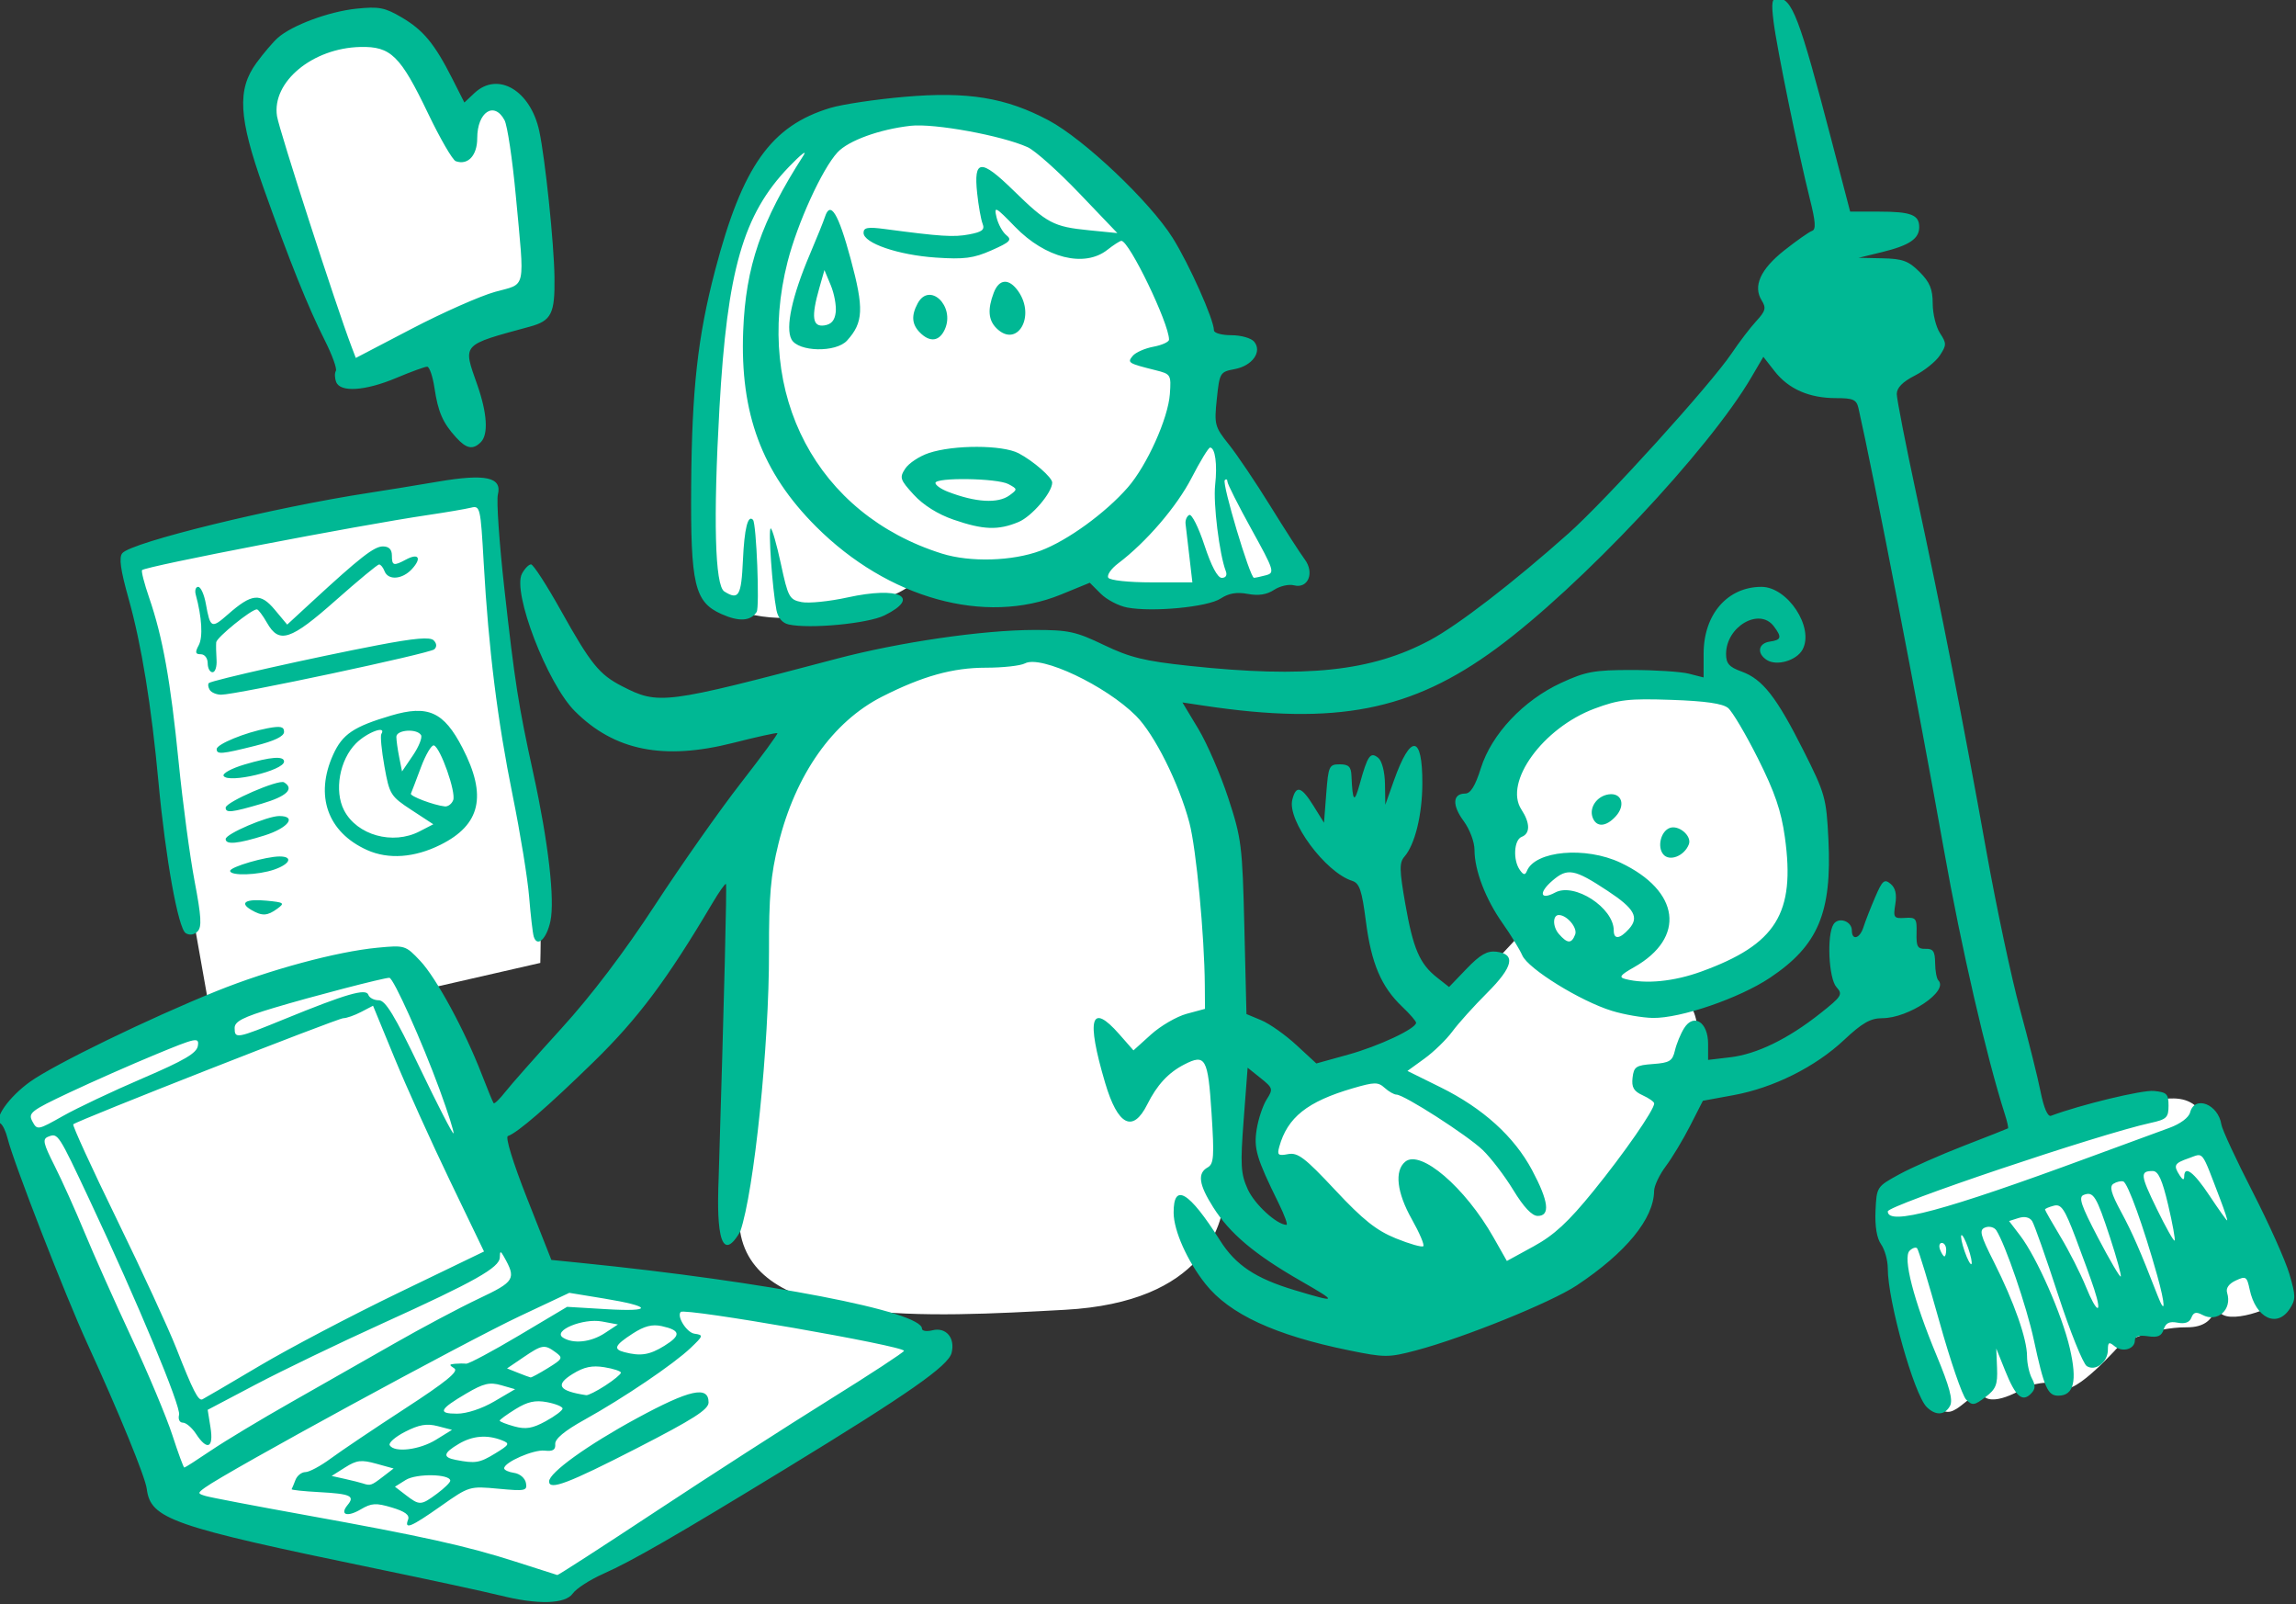 <?xml version="1.0" ?><svg height="196.115mm" viewBox="0 0 280.766 196.115" width="280.766mm" xmlns="http://www.w3.org/2000/svg">
    <rect x="0" y="0" width="280.766" height="196.115" fill="#333333" stroke="none"/>
    <path d="m 1923.211,2612.221 c -2.404,-0.043 -4.964,0.282 -7.691,1.059 -29.089,8.288 -20.757,33.546 -15.129,46.307 5.628,12.761 22.51,56.371 22.51,56.371 l 52.185,-23.547 c 0,0 -2.266,-49.005 -3.947,-54.662 -1.681,-5.657 -13.96,-4.209 -15.129,3.092 -1.06,6.617 -9.563,-28.201 -32.799,-28.619 z m 167.973,22.707 c -2.063,0.047 -4.109,0.253 -6.131,0.631 -1.107,0.207 -2.174,0.45 -3.223,0.707 -5.72,0.309 -10.672,1.22 -14.318,2.502 -16.643,5.851 -18.73,10.146 -30.898,33.713 -12.169,23.567 -11.871,79.775 -11.752,86.539 0.119,6.764 -0.298,17.365 5.68,22.635 5.978,5.27 19.94,7.087 36.793,2.703 16.853,-4.384 17.417,-5.636 23.084,-10.307 0,0 0.262,-0.044 0.299,-0.051 9.221,2.711 19.726,3.369 31.486,1.121 3.59,-0.686 6.931,-1.601 10.043,-2.715 4.538,0.75 8.606,1.994 11.627,3.963 14.601,9.518 21.407,4.714 36.797,1.547 15.39,-3.167 18.85,-4.188 18.85,-4.188 l -27.141,-44.504 c 0,0 -0.759,-5.242 -2.975,-13.523 0.459,-15.418 -3.295,-29.657 -8.428,-36.893 -4.67,-6.583 -11.816,-14.478 -20.354,-21.748 -5.536,-5.704 -11.989,-10.03 -18.795,-13.219 -9.229,-5.154 -19.039,-8.649 -28.576,-8.908 -0.691,-0.019 -1.381,-0.021 -2.068,-0.01 z m -129.385,114.668 -106.781,20.324 23.461,132.408 -58.545,29.338 47.289,118.594 114.09,24.271 112.701,-70.445 -115.955,-22.773 -35.775,-84.246 34.498,-7.893 c 4e-4,0 0.585,-16.971 -1.023,-25.521 -1.608,-8.551 -12.352,-77.55 -13.156,-82.615 -0.804,-5.065 -0.803,-31.441 -0.803,-31.441 z m 157.924,45.869 c -0.988,-0.028 -1.991,-0.024 -3.008,0.01 -32.55,1.09 -66.473,22.168 -72.127,47.318 -5.654,25.15 -8.723,80.177 -8.484,126.137 4.6,28.296 55.411,25.419 96.441,23.166 41.03,-2.253 47.654,-25.004 47.492,-36.779 -0.162,-11.775 -2.828,-105.109 -7.916,-117.248 -4.929,-11.76 -21.759,-41.733 -52.398,-42.604 z m 188.881,9.399 c -19.029,0.334 -35.308,12.463 -45.363,27.619 -14.134,24.569 4.928,47.684 4.928,47.684 0,0 -25.442,27.404 -32.227,34.164 -6.785,6.76 -34.65,8.213 -41.111,19.844 -6.462,11.63 5.33,40.559 41.191,54.879 35.861,14.32 68.492,-40.632 79.314,-62.221 10.823,-21.588 0.322,-27.621 0.322,-27.621 0,0 24.473,-4.798 34.084,-19.336 9.611,-14.538 5.977,-59.75 -21.322,-71.09 -6.825,-2.835 -13.473,-4.033 -19.816,-3.922 z m 153.004,124.522 c -1.692,-0.039 -3.666,0.179 -6.008,0.67 -9.369,1.963 -72.046,20.571 -77.457,24.787 -5.412,4.216 -2.666,11.484 0.727,19.334 3.392,7.85 12.439,43.833 13.166,46.74 4.119,5.452 9.691,-6.253 13.164,-3.127 3.473,3.126 12.6,-2.834 12.6,-2.834 0,0 7.269,-2.836 10.742,0.144 3.473,2.98 17.285,-12.793 17.285,-12.793 0,0 9.207,-5.089 19.707,-5.016 10.5,0.073 7.674,-9.886 9.451,-5.016 1.777,4.87 17.607,-0.872 17.93,-3.344 0.323,-2.471 -18.172,-46.957 -21.322,-52.699 -2.362,-4.307 -4.907,-6.732 -9.984,-6.848 z" fill="#FFFFFF" transform="translate(-267.831,70.843) matrix(0.412,0,0,0.412,-480.533,-1143.466)"/>
    <path d="m 1964.726,3076.832 c -4.033,-1.024 -20.533,-4.591 -36.667,-7.926 -60.767,-12.563 -66.947,-14.713 -68.083,-23.68 -0.45,-3.549 -8.288,-22.707 -17.581,-42.972 -6.663,-14.53 -21.984,-53.927 -23.727,-61.013 -0.498,-2.024 -1.436,-4.008 -2.086,-4.409 -2.156,-1.332 2.46,-7.875 8.734,-12.381 7.121,-5.114 35.44,-18.877 55.395,-26.923 15.715,-6.336 35.631,-11.709 47.675,-12.862 8.219,-0.787 8.386,-0.735 12.779,3.922 4.767,5.054 13.208,20.626 18.249,33.665 1.701,4.4 3.284,8.242 3.517,8.537 0.233,0.295 1.782,-1.2 3.442,-3.323 1.66,-2.123 9.171,-10.614 16.691,-18.869 8.882,-9.749 18.631,-22.601 27.825,-36.677 7.784,-11.918 19.224,-28.175 25.423,-36.128 6.199,-7.953 11.078,-14.611 10.842,-14.795 -0.236,-0.184 -6.129,1.114 -13.095,2.884 -20.682,5.255 -35.284,2.332 -47.032,-9.417 -8.186,-8.186 -18.618,-35.304 -15.687,-40.78 0.814,-1.521 2.025,-2.766 2.691,-2.766 0.666,0 4.647,6.15 8.847,13.667 8.889,15.91 11.394,19.009 18.178,22.488 10.864,5.571 12.42,5.372 63.671,-8.153 18.654,-4.923 43.395,-8.525 58.677,-8.542 10.148,-0.012 12.326,0.459 20.667,4.465 7.743,3.719 12.034,4.767 25.323,6.187 34.693,3.707 54.07,1.649 71.383,-7.579 8.34,-4.445 24.772,-17.097 41.189,-31.713 11.165,-9.941 42.231,-44.223 48.421,-53.436 2.236,-3.327 5.524,-7.632 7.308,-9.566 2.755,-2.988 2.997,-3.909 1.609,-6.132 -2.648,-4.24 -0.376,-9.255 6.742,-14.882 3.635,-2.873 7.327,-5.463 8.205,-5.756 1.201,-0.4 1.05,-2.708 -0.613,-9.326 -3.447,-13.722 -9.854,-44.978 -10.808,-52.722 -0.707,-5.737 -0.498,-7 1.153,-7 4.356,0 6.463,5.531 15.999,42 l 5.578,21.333 h 8.583 c 9.457,0 11.916,0.946 11.916,4.582 0,3.466 -2.931,5.445 -10.967,7.407 l -7.033,1.716 7.103,0.147 c 5.966,0.124 7.726,0.771 11,4.045 3.044,3.044 3.897,5.098 3.897,9.38 0,3.015 0.969,6.962 2.153,8.769 1.984,3.027 1.982,3.548 -0.019,6.603 -1.195,1.824 -4.564,4.536 -7.487,6.027 -3.573,1.823 -5.314,3.602 -5.314,5.431 0,1.496 2.67,15.133 5.933,30.306 7.401,34.41 13.769,66.882 20.706,105.587 2.958,16.5 7.427,37.5 9.931,46.667 2.505,9.167 5.253,20.161 6.106,24.432 0.974,4.871 2.131,7.548 3.104,7.184 8.764,-3.285 27.055,-7.702 30.513,-7.37 3.862,0.372 4.372,0.882 4.372,4.371 0,3.525 -0.573,4.075 -5.333,5.115 -15.238,3.328 -78,24.457 -78,26.259 0,4.328 16.633,-0.137 59.756,-16.04 10.034,-3.7 20.73,-7.628 23.77,-8.729 3.298,-1.194 5.801,-3.053 6.208,-4.611 1.354,-5.177 8.364,-2.442 9.29,3.625 0.226,1.481 4.382,10.434 9.235,19.895 4.853,9.462 9.78,20.459 10.947,24.439 1.905,6.494 1.915,7.554 0.094,10.333 -3.795,5.792 -10.087,2.752 -11.89,-5.744 -0.821,-3.869 -1.123,-4.064 -4.124,-2.667 -2.069,0.963 -2.995,2.282 -2.565,3.653 1.564,4.992 -2.872,8.938 -7.351,6.541 -1.836,-0.983 -2.638,-0.78 -3.253,0.824 -0.547,1.425 -1.901,1.92 -4.104,1.499 -2.425,-0.464 -3.505,0.056 -4.115,1.98 -0.634,1.998 -1.732,2.475 -4.696,2.04 -2.649,-0.389 -3.868,0 -3.868,1.243 0,2.598 -3.686,3.647 -6.017,1.713 -1.643,-1.363 -1.983,-1.188 -1.983,1.021 0,3.688 -3.648,6.535 -6.262,4.886 -1.121,-0.707 -4.967,-10.272 -8.546,-21.256 -3.579,-10.984 -7.037,-20.785 -7.684,-21.78 -0.736,-1.133 -2.235,-1.473 -4.008,-0.91 l -2.833,0.899 3.31,4.339 c 4.927,6.46 12.409,23.441 14.722,33.413 2.261,9.747 1.204,14.069 -3.441,14.069 -3.148,0 -4.198,-2.408 -7.269,-16.667 -2.103,-9.764 -8.436,-28.239 -11.101,-32.379 -0.606,-0.942 -2.083,-1.335 -3.282,-0.875 -1.892,0.726 -1.545,2.099 2.626,10.379 5.928,11.77 9.768,22.713 9.768,27.838 0,2.133 0.659,5.109 1.464,6.614 1.112,2.079 1.032,3.166 -0.333,4.531 -2.57,2.569 -4.547,0.802 -7.596,-6.789 l -2.671,-6.651 0.235,5.811 c 0.199,4.925 -0.327,6.237 -3.446,8.604 -3.31,2.512 -3.888,2.587 -5.729,0.745 -1.126,-1.126 -4.694,-11.522 -7.928,-23.102 -3.234,-11.58 -6.216,-21.391 -6.627,-21.801 -0.411,-0.411 -1.419,-0.074 -2.241,0.747 -2.044,2.044 1.243,14.774 8.011,31.029 3.847,9.238 4.925,13.26 4.013,14.966 -1.525,2.854 -4.3,2.996 -6.941,0.355 -3.772,-3.772 -11.545,-31.46 -11.545,-41.124 0,-2.367 -0.891,-5.577 -1.981,-7.133 -1.281,-1.829 -1.867,-5.349 -1.659,-9.962 0.32,-7.08 0.372,-7.161 6.981,-10.781 3.663,-2.006 12.359,-5.851 19.326,-8.545 6.967,-2.693 12.819,-5.005 13.006,-5.137 0.187,-0.132 -0.22,-1.988 -0.904,-4.123 -5.501,-17.174 -12.956,-49.504 -18.113,-78.55 -7.268,-40.94 -21.079,-112.298 -25.354,-131 -0.587,-2.567 -1.555,-3 -6.703,-3 -7.911,0 -14.045,-2.688 -18.175,-7.965 l -3.355,-4.287 -3.595,6.134 c -12.66,21.603 -50.785,62.118 -75.671,80.413 -25.193,18.522 -47.443,22.868 -86.816,16.959 l -6.346,-0.953 4.72,7.839 c 2.596,4.311 6.594,13.544 8.884,20.516 3.94,11.997 4.197,14.057 4.785,38.393 l 0.622,25.715 4.427,1.85 c 2.435,1.017 7.101,4.315 10.37,7.328 l 5.943,5.478 9.472,-2.625 c 9.096,-2.521 20.136,-7.706 20.136,-9.457 0,-0.461 -1.855,-2.601 -4.122,-4.755 -6.212,-5.901 -9.168,-12.836 -10.773,-25.27 -1.202,-9.315 -1.904,-11.387 -4.092,-12.082 -7.97,-2.53 -19.308,-17.884 -17.76,-24.053 1.114,-4.437 2.699,-3.979 6.305,1.821 l 3.109,5 0.667,-8.667 c 0.629,-8.178 0.855,-8.667 4,-8.667 2.628,0 3.364,0.705 3.478,3.333 0.341,7.867 0.841,8.375 2.461,2.497 2.345,-8.505 3.176,-9.671 5.513,-7.732 1.091,0.905 1.922,4.154 1.979,7.731 l 0.097,6.17 2.545,-7.168 c 4.976,-14.014 8.494,-13.663 8.447,0.842 -0.03,9.309 -2.194,18.129 -5.333,21.739 -1.525,1.754 -1.486,3.933 0.254,13.898 2.333,13.368 4.276,17.89 9.423,21.939 l 3.584,2.82 5.232,-5.445 c 3.974,-4.136 6.081,-5.346 8.764,-5.035 5.894,0.684 5.062,4.478 -2.677,12.201 -3.906,3.898 -8.558,9.063 -10.338,11.477 -1.78,2.414 -5.508,6.036 -8.286,8.048 l -5.05,3.658 9.812,4.849 c 12.594,6.224 21.869,14.618 27.196,24.612 4.915,9.222 5.447,13.563 1.66,13.563 -1.698,0 -4.154,-2.6 -7.24,-7.667 -2.568,-4.217 -6.662,-9.572 -9.097,-11.9 -4.604,-4.403 -23.341,-16.433 -25.594,-16.433 -0.709,0 -2.283,-0.899 -3.496,-1.997 -1.961,-1.775 -3.011,-1.762 -9.438,0.114 -13.531,3.95 -19.421,8.633 -21.848,17.371 -0.678,2.44 -0.324,2.734 2.615,2.172 2.889,-0.552 4.987,1.048 13.993,10.674 8.281,8.851 12.215,11.982 18.016,14.336 4.082,1.657 7.739,2.694 8.127,2.306 0.388,-0.389 -1.133,-3.965 -3.381,-7.949 -4.487,-7.952 -5.237,-14.413 -1.985,-17.112 4.524,-3.754 17.771,7.593 26.19,22.434 l 3.98,7.016 7.954,-4.349 c 6.069,-3.318 10.264,-7.193 17.7,-16.349 9.161,-11.279 18.073,-24.124 18.073,-26.047 0,-0.472 -1.539,-1.56 -3.421,-2.417 -2.663,-1.213 -3.328,-2.368 -3,-5.214 0.376,-3.267 1.022,-3.699 6.081,-4.065 4.905,-0.355 5.771,-0.889 6.492,-4 0.457,-1.975 1.681,-4.95 2.718,-6.613 2.852,-4.569 7.129,-1.817 7.129,4.588 v 4.805 l 6.563,-0.777 c 7.884,-0.934 17.109,-5.416 26.62,-12.934 6.514,-5.149 6.872,-5.722 4.921,-7.878 -2.314,-2.557 -2.925,-15.421 -0.885,-18.643 1.456,-2.3 5.447,-0.967 5.447,1.819 0,3.098 2.361,2.44 3.437,-0.958 0.522,-1.65 2.07,-5.617 3.44,-8.816 2.169,-5.066 2.763,-5.59 4.604,-4.062 1.457,1.209 1.897,3.09 1.416,6.053 -0.647,3.986 -0.438,4.282 2.87,4.062 3.266,-0.217 3.556,0.164 3.437,4.513 -0.11,4.002 0.311,4.737 2.667,4.667 2.266,-0.068 2.805,0.726 2.842,4.184 0.025,2.348 0.454,4.676 0.953,5.175 3.159,3.159 -8.815,11.223 -16.663,11.223 -3.468,0 -5.935,1.406 -11.295,6.439 -8.543,8.021 -20.933,14.209 -32.814,16.39 l -9.107,1.672 -3.786,7.417 c -2.082,4.079 -5.334,9.483 -7.226,12.009 -1.892,2.526 -3.453,5.826 -3.469,7.333 -0.088,8.24 -8.349,18.32 -22.968,28.026 -7.62,5.059 -33.566,15.552 -47.669,19.278 -8.203,2.167 -9.273,2.166 -20,-0.026 -21.908,-4.475 -35.44,-10.747 -42.545,-19.717 -5.39,-6.805 -9.389,-15.747 -9.426,-21.075 -0.063,-9.136 4.567,-6.376 13.784,8.216 4.613,7.303 10.536,11.251 22.077,14.716 12.908,3.876 13.029,3.682 1.751,-2.798 -13.587,-7.805 -20.912,-13.97 -25.85,-21.756 -4.288,-6.762 -4.76,-10.116 -1.666,-11.847 1.843,-1.031 1.996,-3.187 1.155,-16.177 -1.058,-16.321 -1.8,-17.623 -8.163,-14.332 -4.682,2.421 -8.027,6.041 -10.907,11.804 -4.291,8.585 -8.765,6.298 -12.515,-6.397 -5.667,-19.184 -4.244,-24.04 4.22,-14.4 l 4.191,4.774 5.205,-4.702 c 2.862,-2.586 7.638,-5.357 10.614,-6.159 l 5.409,-1.456 -0.049,-6.949 c -0.106,-14.827 -2.555,-40.654 -4.579,-48.282 -3.112,-11.731 -10.354,-26.227 -15.845,-31.717 -9.004,-9.004 -28.238,-18.09 -32.953,-15.567 -1.32,0.706 -6.545,1.284 -11.611,1.284 -9.825,0 -18.785,2.496 -30.776,8.572 -14.668,7.433 -25.715,23.096 -30.787,43.653 -2.303,9.334 -2.843,15.493 -2.805,32 0.064,27.652 -4.428,71.318 -8.551,83.117 -7.645,13.087 -6.604,-10.108 -6.389,-16.009 1.639,-53.541 2.464,-86.753 2.166,-87.159 -0.199,-0.271 -2.04,2.342 -4.092,5.806 -13.387,22.604 -22.006,34.116 -35.144,46.94 -13.609,13.284 -22.644,21.1 -25.486,22.047 -0.835,0.278 1.524,7.926 5.742,18.615 l 7.159,18.143 8.667,0.873 c 55.288,5.57 101.333,14.441 101.333,19.523 0,0.695 1.395,0.913 3.099,0.485 4.034,-1.012 6.811,2.249 5.697,6.689 -0.974,3.879 -12.748,12.098 -49.224,34.363 -32.837,20.043 -45.578,27.383 -54.131,31.184 -3.975,1.766 -8.059,4.399 -9.076,5.851 -2.236,3.192 -10.472,3.401 -21.698,0.551 z m 46.447,-24.977 c 15.888,-10.486 38.937,-25.317 51.22,-32.958 12.283,-7.641 22.333,-14.221 22.333,-14.623 0,-1.464 -65.01,-12.788 -66.257,-11.54 -1.282,1.282 1.762,6.12 4.06,6.455 2.734,0.399 2.682,0.592 -1.136,4.235 -5.02,4.79 -19.929,14.87 -31.514,21.306 -5.923,3.291 -8.787,5.677 -8.667,7.22 0.133,1.702 -0.686,2.207 -3.135,1.931 -3.284,-0.37 -12.018,3.446 -12.018,5.251 0,0.516 1.344,1.129 2.986,1.363 1.666,0.238 3.201,1.549 3.471,2.965 0.448,2.349 -0.16,2.479 -8.153,1.732 -8.581,-0.801 -8.692,-0.768 -17.064,5.128 -8.929,6.287 -10.944,7.118 -9.755,4.021 0.516,-1.345 -0.907,-2.405 -4.794,-3.57 -4.746,-1.422 -6.056,-1.345 -9.256,0.545 -4.045,2.39 -6.331,1.625 -3.9,-1.304 2.234,-2.692 0.868,-3.308 -8.446,-3.813 -4.632,-0.251 -8.311,-0.641 -8.175,-0.867 0.136,-0.226 0.65,-1.46 1.143,-2.744 0.492,-1.283 1.823,-2.333 2.956,-2.333 1.133,0 4.519,-1.817 7.524,-4.038 3.005,-2.221 12.907,-8.878 22.004,-14.794 12.215,-7.943 16.05,-11.065 14.667,-11.941 -1.58,-1 -1.56,-1.214 0.127,-1.364 1.1,-0.098 2.617,-0.112 3.372,-0.03 0.755,0.082 7.809,-3.68 15.677,-8.361 l 14.305,-8.509 11.657,0.695 c 13.975,0.833 13.614,-0.814 -0.693,-3.159 l -10.317,-1.691 -14.667,6.903 c -16.465,7.749 -86.979,46.145 -93.494,50.909 -2.207,1.613 -2.193,1.753 0.244,2.479 1.42,0.423 14.583,2.936 29.249,5.585 35.203,6.357 48.22,9.241 62.667,13.881 6.6,2.12 12.201,3.91 12.447,3.979 0.246,0.068 13.446,-8.455 29.333,-18.941 z m -31.78,-8.831 c 0,-2.588 11.365,-10.769 25.988,-18.707 15.76,-8.555 21.345,-9.793 21.345,-4.73 0,2.1 -4.536,4.993 -21.333,13.608 -20.341,10.432 -26,12.571 -26,9.83 z m -33.279,3.645 c 2.17,-1.605 3.946,-3.339 3.946,-3.854 0,-2.029 -10.055,-2.205 -13.211,-0.232 l -3.211,2.008 3.211,2.468 c 4.086,3.141 4.513,3.123 9.265,-0.39 z m -16.13,-4.979 3.257,-2.503 -5.186,-1.432 c -4.403,-1.216 -5.792,-1.049 -9.195,1.106 l -4.009,2.538 3.938,0.877 c 2.166,0.482 4.538,1.077 5.271,1.321 2.279,0.76 2.579,0.664 5.924,-1.907 z m -50.851,-7.906 c 4.176,-2.824 14.793,-9.213 23.593,-14.196 8.8,-4.984 22.6,-12.838 30.667,-17.454 8.067,-4.616 19.333,-10.602 25.037,-13.303 10.859,-5.141 11.299,-5.878 7.509,-12.578 -0.96,-1.697 -1.138,-1.655 -1.172,0.277 -0.054,3.042 -7.302,7.122 -34.9,19.646 -12.727,5.776 -29.591,13.899 -37.474,18.052 l -14.334,7.551 0.837,5.237 c 0.979,6.121 -0.965,6.982 -4.293,1.903 -1.201,-1.833 -2.959,-3.333 -3.906,-3.333 -0.976,0 -1.466,-1.011 -1.132,-2.333 0.609,-2.411 -12.271,-33.322 -26.529,-63.667 -9.322,-19.84 -9.404,-19.966 -12.254,-18.873 -1.834,0.704 -1.581,1.889 1.859,8.704 2.19,4.339 6.178,13.202 8.862,19.695 2.684,6.494 8.944,20.519 13.91,31.167 4.967,10.648 10.438,23.698 12.159,29 1.721,5.302 3.317,9.64 3.548,9.64 0.231,0 3.836,-2.311 8.013,-5.135 z m 84.26,0.938 c 4.264,-2.607 4.436,-2.944 2,-3.901 -4.388,-1.724 -8.693,-1.37 -12.794,1.052 -4.652,2.748 -4.881,3.999 -0.872,4.771 5.786,1.114 7.037,0.908 11.667,-1.923 z m -17.566,-4.071 4.749,-2.935 -4.244,-1.1 c -3.24,-0.84 -5.52,-0.449 -9.638,1.653 -2.967,1.514 -5.038,3.329 -4.602,4.034 1.4,2.266 8.845,1.37 13.736,-1.653 z m 37.566,-9.25 c 0,-0.565 -2.078,-1.417 -4.617,-1.894 -3.494,-0.655 -5.765,-0.157 -9.333,2.048 -2.594,1.603 -4.716,3.148 -4.716,3.434 0,0.286 1.95,1.055 4.333,1.708 3.421,0.938 5.386,0.614 9.333,-1.541 2.75,-1.501 5,-3.192 5,-3.757 z m -20.282,-2.111 6.193,-3.63 -4.133,-1.185 c -3.407,-0.977 -5.213,-0.552 -10.289,2.422 -8.073,4.731 -8.674,6.022 -2.807,6.022 2.864,0 7.371,-1.482 11.034,-3.629 z m -69.718,-10.53 c 8.8,-5.221 27.404,-14.997 41.342,-21.726 l 25.342,-12.234 -10.084,-20.941 c -5.546,-11.517 -12.958,-27.925 -16.47,-36.462 l -6.387,-15.521 -3.538,1.846 c -1.946,1.015 -4.322,1.85 -5.279,1.854 -1.688,0.01 -79.021,30.379 -80.158,31.481 -0.311,0.301 5.507,12.993 12.929,28.204 7.422,15.211 15.364,32.414 17.648,38.23 4.969,12.651 6.538,15.725 7.746,15.174 0.5,-0.228 8.11,-4.686 16.91,-9.907 z m 102.669,5.826 c 2.547,-1.65 4.639,-3.372 4.648,-3.825 0.01,-0.454 -2.195,-1.184 -4.897,-1.623 -3.67,-0.596 -6.057,-0.091 -9.431,1.995 -5.297,3.274 -4.157,5.056 4.03,6.299 0.56,0.085 3.103,-1.195 5.65,-2.845 z m -16.98,-5.22 c 4.359,-2.694 4.508,-3.005 2.236,-4.667 -3.285,-2.402 -3.978,-2.293 -9.57,1.507 l -4.837,3.287 3.241,1.295 c 1.783,0.712 3.47,1.333 3.751,1.38 0.28,0.046 2.611,-1.214 5.18,-2.802 z m 34.495,-6.561 c 5.075,-3.136 4.882,-4.627 -0.759,-5.866 -2.83,-0.622 -5.163,-0.019 -8.635,2.231 -5.338,3.459 -5.852,4.609 -2.457,5.497 4.817,1.259 7.478,0.841 11.851,-1.861 z m -17.638,-3.795 3.88,-2.558 -4.718,-0.885 c -5.626,-1.056 -14.803,2.751 -11.569,4.798 3.058,1.936 8.279,1.366 12.407,-1.356 z m 442.061,-13.002 c -0.912,-2.799 -3.4,-9.676 -5.529,-15.281 -3.275,-8.625 -4.271,-10.087 -6.474,-9.511 -1.432,0.374 -2.604,0.881 -2.604,1.125 0,0.244 2.08,3.898 4.623,8.12 2.543,4.221 5.921,10.873 7.508,14.781 3.251,8.011 5.015,8.557 2.476,0.766 z m 18.698,-4.089 c -4.103,-14.624 -8.743,-27.481 -10.069,-27.899 -0.68,-0.215 -1.99,0.087 -2.91,0.671 -1.268,0.804 -0.726,2.819 2.236,8.312 3.397,6.299 5.662,11.489 10.874,24.917 2.385,6.145 2.31,2.701 -0.131,-6 z m -14,-11.249 c -4.065,-12.391 -4.918,-13.774 -7.809,-12.665 -1.637,0.628 -0.84,3.019 4.244,12.729 3.443,6.575 6.472,11.745 6.731,11.488 0.259,-0.257 -1.165,-5.455 -3.166,-11.552 z m -42.12,3.064 c -0.822,-2.356 -1.727,-4.051 -2.012,-3.766 -0.285,0.285 0.154,2.446 0.975,4.803 0.822,2.356 1.727,4.051 2.012,3.766 0.285,-0.285 -0.154,-2.446 -0.975,-4.803 z m -6.519,0.518 c 0,-1.1 -0.581,-2 -1.291,-2 -0.71,0 -0.946,0.9 -0.524,2 0.422,1.1 1.003,2 1.292,2 0.288,0 0.524,-0.9 0.524,-2 z m 65.891,-13.245 c -1.774,-7.526 -2.937,-10.088 -4.579,-10.088 -3.831,0 -3.706,1.165 1.211,11.255 2.643,5.424 5.017,9.65 5.276,9.391 0.259,-0.259 -0.6,-5.01 -1.908,-10.558 z m -263.969,-0.421 c -6.636,-13.463 -7.489,-16.331 -6.563,-22.085 0.494,-3.07 1.825,-7.04 2.958,-8.823 1.959,-3.081 1.87,-3.394 -1.795,-6.328 l -3.856,-3.086 -1.17,15.4 c -1.027,13.519 -0.88,16.043 1.201,20.657 2.009,4.456 8.575,10.499 11.491,10.575 0.47,0.012 -0.55,-2.828 -2.267,-6.311 z m 279.396,-1.333 c -5.731,-14.963 -4.78,-13.716 -9.266,-12.152 -4.384,1.528 -4.688,2.105 -2.719,5.152 0.862,1.333 1.299,1.444 1.313,0.333 0.043,-3.501 2.84,-1.395 7.529,5.667 2.678,4.033 5.027,7.333 5.219,7.333 0.192,0 -0.742,-2.85 -2.076,-6.333 z m -528.481,-32.486 c -5.25,-14.346 -13.716,-33.181 -14.915,-33.181 -1.712,0 -23.113,5.571 -34.256,8.917 -9.177,2.756 -11.667,4.028 -11.667,5.96 0,3.305 0.493,3.218 14.845,-2.644 18.276,-7.465 24.175,-9.173 24.836,-7.19 0.298,0.894 1.692,1.625 3.099,1.625 1.98,0 4.718,4.505 12.138,19.973 5.269,10.985 9.787,19.767 10.04,19.514 0.253,-0.253 -1.601,-6.091 -4.12,-12.973 z m -88.17,-3.349 c 12.449,-5.34 16.094,-7.482 16.422,-9.653 0.396,-2.612 -0.411,-2.445 -12.667,2.624 -7.199,2.978 -18.672,8.043 -25.496,11.256 -11.422,5.379 -12.292,6.057 -10.959,8.547 1.419,2.651 1.6,2.619 9.074,-1.603 4.194,-2.369 14.826,-7.396 23.626,-11.171 z m 436.121,-20.027 c -9.347,-2.869 -24.847,-12.454 -26.602,-16.449 -0.811,-1.846 -3.432,-6.125 -5.825,-9.509 -5.064,-7.161 -8.36,-15.738 -8.36,-21.756 0,-2.397 -1.409,-6.15 -3.24,-8.632 -3.457,-4.686 -3.257,-8.126 0.473,-8.126 1.603,0 2.988,-2.245 4.664,-7.561 3.179,-10.086 12.616,-20.104 23.807,-25.273 7.295,-3.37 9.826,-3.832 20.963,-3.832 6.967,0 14.617,0.498 17,1.106 l 4.333,1.106 0.01,-7.106 c 0.01,-11.618 7.085,-19.773 17.159,-19.773 7.779,0 15.708,12.053 12.219,18.573 -1.749,3.269 -7.627,5.014 -10.59,3.145 -3.089,-1.948 -2.605,-4.983 0.873,-5.477 3.43,-0.487 3.632,-1.296 1.144,-4.574 -4.276,-5.633 -14.144,0.12 -14.144,8.245 0,2.84 0.923,3.886 4.601,5.216 6.228,2.252 10.357,7.519 18.364,23.423 6.452,12.816 6.801,14.058 7.411,26.382 1.078,21.773 -3.034,31.5 -17.362,41.068 -9.083,6.066 -26.528,12.043 -34.75,11.906 -3.079,-0.051 -8.543,-0.997 -12.143,-2.102 z m 26.524,-11.654 c 22.25,-8.076 27.958,-17.248 24.812,-39.87 -1.089,-7.826 -2.993,-13.391 -7.99,-23.349 -3.608,-7.191 -7.599,-13.936 -8.868,-14.989 -1.595,-1.324 -6.783,-2.068 -16.823,-2.411 -12.673,-0.434 -15.57,-0.104 -22.813,2.599 -15.313,5.715 -27.013,21.839 -21.715,29.925 2.63,4.013 2.662,7.138 0.085,8.127 -2.3,0.883 -2.632,6.864 -0.545,9.816 1.083,1.532 1.575,1.603 2.1,0.305 2.438,-6.025 17.429,-7.353 27.778,-2.461 17.677,8.357 19.48,22.266 4.022,31.022 -4.151,2.351 -4.608,2.982 -2.541,3.512 6.048,1.55 14.358,0.727 22.498,-2.227 z m -11.282,-34.782 c -1.847,-2.226 -0.738,-6.812 1.891,-7.821 2.671,-1.025 6.657,2.356 5.704,4.838 -1.336,3.481 -5.745,5.213 -7.595,2.983 z m -20.951,-10.884 c -1.132,-2.949 1.223,-6.391 4.729,-6.912 3.882,-0.578 5.128,3.182 2.146,6.476 -2.884,3.187 -5.75,3.369 -6.876,0.436 z m -5.199,34.678 c 0.749,-1.952 -2.315,-5.671 -4.769,-5.788 -1.941,-0.093 -1.981,3.423 -0.064,5.624 2.53,2.904 3.765,2.946 4.833,0.164 z m 15.945,-1.638 c 3.122,-3.449 1.675,-6.051 -6.283,-11.303 -9.897,-6.532 -11.929,-6.91 -16.411,-3.051 -4.193,3.609 -3.655,5.917 0.82,3.521 5.695,-3.048 17.382,4.519 17.382,11.253 0,2.756 1.768,2.591 4.492,-0.42 z m -325.047,2.251 c -0.306,-0.978 -0.921,-6.278 -1.368,-11.778 -0.447,-5.5 -2.64,-19 -4.873,-30 -4.523,-22.278 -7.17,-43.514 -8.612,-69.098 -0.931,-16.513 -1.06,-17.074 -3.778,-16.394 -1.548,0.387 -7.314,1.369 -12.814,2.184 -21.108,3.125 -83.642,15.173 -84.809,16.34 -0.292,0.292 0.658,3.988 2.112,8.213 4.023,11.693 6.337,24.589 8.747,48.755 1.207,12.1 3.333,27.985 4.724,35.3 2.012,10.577 2.192,13.639 0.878,14.952 -1.016,1.016 -2.367,1.209 -3.51,0.503 -2.229,-1.378 -5.989,-22.209 -8.077,-44.755 -2.116,-22.851 -5.052,-40.882 -8.865,-54.462 -2.419,-8.614 -2.925,-12.263 -1.875,-13.528 2.705,-3.26 45.047,-13.605 73.341,-17.92 4.767,-0.727 13.943,-2.22 20.391,-3.317 14.099,-2.4 19.039,-1.328 17.739,3.85 -0.449,1.787 0.406,14.228 1.899,27.647 3.119,28.028 4.185,34.84 8.618,55.065 4.449,20.301 6.441,37.549 5.07,43.902 -1.14,5.28 -3.911,7.829 -4.939,4.542 z m -83.807,-7.9 c -3.689,-2.148 -1.716,-3.352 4.517,-2.758 5.204,0.496 5.475,0.699 3.178,2.378 -2.959,2.164 -4.5,2.24 -7.695,0.38 z m -6.305,-11.601 c 0,-1.187 10.609,-4.277 14.686,-4.277 4.046,0 3.152,2.23 -1.551,3.87 -4.867,1.697 -13.134,1.953 -13.134,0.407 z m 40.667,-6.174 c -11.749,-5.266 -15.616,-16.145 -10.075,-28.348 2.744,-6.043 6.05,-8.273 17.135,-11.556 11.023,-3.264 15.674,-1.165 21.235,9.584 7.345,14.197 5.391,22.81 -6.52,28.746 -7.717,3.846 -15.458,4.405 -21.775,1.574 z m 15.548,-5.547 4.082,-2.111 -6.474,-4.236 c -6.199,-4.056 -6.54,-4.604 -8.022,-12.888 -0.851,-4.759 -1.27,-9.102 -0.929,-9.653 1.672,-2.705 -4.217,-0.528 -7.527,2.782 -4.871,4.871 -6.515,14.086 -3.539,19.841 3.827,7.401 14.462,10.374 22.409,6.265 z m 9.988,-9.269 c 0.893,-2.328 -3.778,-15.589 -5.719,-16.236 -0.701,-0.234 -2.447,2.718 -3.879,6.559 -1.432,3.841 -2.762,7.324 -2.955,7.74 -0.348,0.75 6.77,3.436 10.059,3.797 0.94,0.103 2.062,-0.734 2.494,-1.86 z m -9.55,-19.31 c -1.244,-2.012 -7.319,-1.577 -7.319,0.524 0,1.008 0.38,3.731 0.843,6.05 l 0.843,4.216 3.221,-4.74 c 1.772,-2.607 2.857,-5.329 2.411,-6.05 z m -57.985,30.855 c 0,-1.526 12.358,-6.831 15.914,-6.831 5.347,0 2.661,3.542 -4.364,5.756 -7.91,2.494 -11.55,2.832 -11.55,1.074 z m 0,-9.316 c 0,-1.663 15.755,-8.491 17.337,-7.513 3.125,1.931 0.806,4.151 -6.614,6.331 -8.961,2.633 -10.723,2.828 -10.723,1.182 z m -0.602,-9.411 c -0.446,-0.721 2.317,-2.239 6.138,-3.374 7.821,-2.323 11.797,-2.623 11.797,-0.892 0,2.652 -16.507,6.578 -17.936,4.266 z m -2.064,-7.96 c 0,-1.466 8.502,-4.951 15.1,-6.189 3.863,-0.725 4.9,-0.499 4.9,1.067 0,1.331 -2.839,2.699 -8.607,4.148 -9.896,2.486 -11.393,2.614 -11.393,0.974 z m -2.055,-17.567 c -0.483,-0.782 -0.607,-1.694 -0.275,-2.026 0.808,-0.808 31.26,-7.637 50.137,-11.244 10.965,-2.095 15.543,-2.49 16.6,-1.433 0.918,0.918 0.989,1.903 0.193,2.656 -1.305,1.233 -58.777,13.47 -63.264,13.47 -1.382,0 -2.908,-0.64 -3.391,-1.422 z m -0.612,-7.911 c 0,-1.509 -0.889,-2.667 -2.047,-2.667 -1.639,0 -1.76,-0.536 -0.61,-2.685 1.286,-2.403 0.935,-8.352 -0.883,-14.981 -0.352,-1.283 -0.027,-2.333 0.723,-2.333 0.75,0 1.769,2.25 2.265,5 1.318,7.304 1.664,7.471 6.571,3.162 7.093,-6.228 9.635,-6.476 13.907,-1.359 l 3.671,4.397 7.202,-6.641 c 14.44,-13.315 18.595,-16.559 21.206,-16.559 1.774,0 2.663,0.89 2.663,2.667 0,3.065 0.495,3.209 4.202,1.225 3.722,-1.992 4.724,-0.458 1.806,2.767 -2.855,3.155 -7.106,3.505 -8.192,0.675 -0.422,-1.1 -1.153,-1.991 -1.625,-1.98 -0.471,0.011 -6.257,4.802 -12.857,10.647 -13.425,11.89 -16.799,12.994 -20.395,6.675 -1.249,-2.195 -2.603,-3.995 -3.009,-4 -1.631,-0.019 -11.939,8.328 -12.071,9.774 -0.078,0.853 -0.032,3.201 0.101,5.218 0.133,2.017 -0.404,3.667 -1.192,3.667 -0.789,0 -1.434,-1.2 -1.434,-2.667 z m 172.422,-11.512 c -1.849,-0.413 -3.166,-1.958 -3.609,-4.236 -1.228,-6.318 -2.486,-24.252 -1.701,-24.252 0.417,0 1.778,4.743 3.023,10.54 2.118,9.857 2.515,10.59 6.125,11.312 2.123,0.424 8.274,-0.198 13.67,-1.384 15.29,-3.36 21.951,-0.122 10.958,5.327 -4.931,2.444 -22.245,4.082 -28.466,2.692 z m -19.939,-3.087 c -7.981,-3.574 -9.187,-8.684 -8.98,-38.068 0.202,-28.603 1.945,-44.268 7.122,-64 8.102,-30.876 16.588,-42.814 34.205,-48.116 3.532,-1.063 13.434,-2.542 22.004,-3.286 18.776,-1.63 30.066,0.216 42.8,7.001 10.474,5.58 30,24.078 36.765,34.829 4.88,7.755 12.269,24.297 12.269,27.466 0,0.792 2.326,1.439 5.17,1.439 2.867,0 5.878,0.853 6.759,1.915 2.456,2.959 -0.518,7.158 -5.768,8.143 -4.36,0.818 -4.494,1.04 -5.309,8.843 -0.798,7.633 -0.631,8.261 3.601,13.552 2.441,3.051 7.964,11.248 12.275,18.215 4.31,6.967 8.897,14.081 10.192,15.809 3.016,4.026 1.023,8.836 -3.204,7.73 -1.497,-0.392 -4.143,0.219 -5.88,1.357 -2.165,1.419 -4.616,1.796 -7.795,1.199 -3.285,-0.616 -5.643,-0.211 -8.085,1.389 -3.827,2.508 -20.141,4.069 -27.699,2.651 -2.543,-0.477 -6.084,-2.327 -7.867,-4.11 l -3.243,-3.243 -8.573,3.505 c -22.48,9.192 -51.314,1.187 -72.684,-20.179 -16.072,-16.069 -22.574,-33.52 -21.618,-58.018 0.749,-19.194 5.338,-32.555 17.891,-52.091 1.178,-1.833 -0.777,-0.299 -4.344,3.41 -13.548,14.086 -18.283,30.533 -20.593,71.521 -1.863,33.063 -1.344,52.674 1.441,54.432 4.263,2.691 5.048,1.378 5.53,-9.257 0.428,-9.434 1.471,-13.621 2.988,-11.995 1.016,1.09 2.003,25.965 1.084,27.345 -1.823,2.739 -5.255,2.939 -10.454,0.612 z m 138.889,-17.067 c -0.489,-4.217 -0.998,-8.567 -1.131,-9.667 -0.133,-1.1 0.359,-2.3 1.092,-2.667 0.733,-0.367 2.765,3.683 4.516,9 2.033,6.174 3.891,9.667 5.143,9.667 1.2,0 1.661,-0.78 1.188,-2.013 -1.896,-4.941 -3.77,-20.11 -3.157,-25.551 0.687,-6.099 0.01,-11.106 -1.511,-11.097 -0.465,0 -2.934,4.053 -5.487,9 -4.402,8.529 -13.492,19.107 -21.802,25.373 -2.078,1.567 -3.393,3.473 -2.921,4.236 0.491,0.795 6.003,1.387 12.909,1.387 h 12.052 z m 22.755,5.547 c 2.645,-0.71 2.416,-1.433 -4.333,-13.648 -3.92,-7.094 -7.127,-13.448 -7.127,-14.121 0,-0.672 -0.353,-0.869 -0.785,-0.437 -0.912,0.912 7.487,29.001 8.664,28.974 0.434,-0.011 2.045,-0.356 3.582,-0.768 z m -66.915,-7.283 c 7.968,-2.981 19.229,-11.145 25.884,-18.765 5.676,-6.499 11.975,-20.484 12.487,-27.724 0.406,-5.739 0.296,-5.922 -4.25,-7.057 -8.164,-2.039 -8.459,-2.225 -6.769,-4.261 0.842,-1.015 3.61,-2.235 6.15,-2.711 2.541,-0.477 4.619,-1.426 4.619,-2.109 0,-4.818 -11.815,-29.303 -14.14,-29.303 -0.425,0 -2.299,1.2 -4.163,2.667 -6.811,5.358 -18.37,2.476 -27.397,-6.83 -5.84,-6.02 -6.295,-6.257 -5.507,-2.867 0.473,2.033 1.788,4.436 2.922,5.339 1.762,1.404 1.125,2.058 -4.378,4.492 -5.363,2.372 -8.133,2.734 -16.556,2.163 -11.154,-0.756 -21.449,-4.28 -21.449,-7.34 0,-1.581 1.254,-1.804 6.333,-1.129 16.593,2.207 20.419,2.452 24.98,1.596 3.902,-0.732 4.727,-1.383 4.021,-3.173 -0.488,-1.239 -1.214,-5.32 -1.613,-9.07 -1.074,-10.103 1.082,-10.269 10.745,-0.828 10.047,9.816 11.894,10.79 22.471,11.843 l 8.395,0.836 -11.333,-11.85 c -6.233,-6.518 -13.114,-12.655 -15.291,-13.639 -7.644,-3.456 -27.777,-7.137 -34.731,-6.35 -9.258,1.047 -18.455,4.385 -21.698,7.874 -4.556,4.903 -11.892,20.971 -14.833,32.488 -10.062,39.412 8.754,74.965 45.816,86.574 8.402,2.632 20.926,2.262 29.282,-0.865 z m -25.864,-9.211 c -4.631,-1.598 -8.954,-4.31 -11.768,-7.381 -4.1,-4.474 -4.299,-5.083 -2.536,-7.763 1.052,-1.6 4.19,-3.673 6.972,-4.607 7.395,-2.483 21.879,-2.452 26.674,0.057 4.345,2.274 9.981,7.187 9.973,8.694 -0.016,2.986 -6.044,10.05 -9.981,11.695 -6.044,2.526 -10.466,2.367 -19.333,-0.694 z m 16.638,-7.211 c 2.416,-1.767 2.406,-1.872 -0.324,-3.333 -3.304,-1.768 -21.661,-2.054 -21.661,-0.337 0,0.644 1.65,1.811 3.667,2.592 8.248,3.195 14.89,3.586 18.319,1.079 z m -64.712,-46.287 c -1.854,-3.465 0.164,-12.8 5.454,-25.222 2.03,-4.767 4.047,-9.767 4.482,-11.111 1.604,-4.955 3.978,-1.066 7.642,12.515 3.97,14.719 3.789,18.801 -1.075,24.175 -3.288,3.633 -14.497,3.39 -16.503,-0.358 z m 13.132,-8.054 c 0.223,-1.924 -0.44,-5.524 -1.473,-8 l -1.879,-4.501 -1.519,5.333 c -2.448,8.594 -2.052,11.592 1.466,11.093 2.107,-0.299 3.121,-1.468 3.406,-3.925 z m 25.023,6.07 c -2.436,-2.436 -2.651,-5.042 -0.715,-8.659 3.519,-6.576 11.216,0.792 8.061,7.716 -1.615,3.544 -4.389,3.9 -7.346,0.943 z m 22.667,-1.333 c -2.408,-2.408 -2.65,-5.606 -0.795,-10.485 1.599,-4.206 4.536,-4.39 7.291,-0.457 5.264,7.516 -0.393,17.044 -6.496,10.941 z m -160.363,32.429 c -3.954,-4.341 -5.348,-7.528 -6.419,-14.667 -0.522,-3.483 -1.5,-6.333 -2.172,-6.333 -0.672,0 -4.786,1.5 -9.142,3.333 -9.177,3.862 -16.65,4.37 -17.862,1.213 -0.448,-1.166 -0.491,-2.642 -0.097,-3.28 0.394,-0.638 -1.101,-4.761 -3.323,-9.163 -4.927,-9.761 -10.435,-23.469 -18.186,-45.263 -7.368,-20.717 -7.835,-29.083 -2.061,-36.973 2.093,-2.86 4.943,-6.207 6.333,-7.438 4.222,-3.737 15.171,-7.8 23.313,-8.651 6.689,-0.699 8.455,-0.361 13.457,2.579 6.443,3.786 9.773,7.816 15.028,18.186 l 3.587,7.078 2.991,-2.81 c 6.929,-6.509 16.647,-0.799 19.244,11.308 1.751,8.166 4.364,33.242 4.506,43.25 0.155,10.919 -0.88,13.001 -7.345,14.761 -20.418,5.561 -19.888,4.976 -15.586,17.204 2.97,8.442 3.365,14.768 1.067,17.067 -2.341,2.341 -4.261,1.974 -7.334,-1.4 z m 11.567,-43.204 c 9.382,-2.608 8.807,0.067 6.145,-28.602 -0.995,-10.71 -2.498,-20.76 -3.34,-22.333 -3.075,-5.746 -8.104,-2.421 -8.104,5.358 0,5.132 -2.776,8.097 -6.375,6.808 -0.94,-0.336 -4.632,-6.705 -8.204,-14.153 -8.248,-17.195 -11.047,-19.943 -20.108,-19.739 -14.216,0.32 -26.337,10.392 -24.734,20.553 0.652,4.132 17.519,56.294 22.092,68.324 l 1.292,3.398 16.651,-8.69 c 9.158,-4.779 20.267,-9.695 24.685,-10.924 z" fill="#00B894" transform="translate(-267.831,70.843) matrix(0.412,0,0,0.412,-480.533,-1143.466)"/>
</svg>